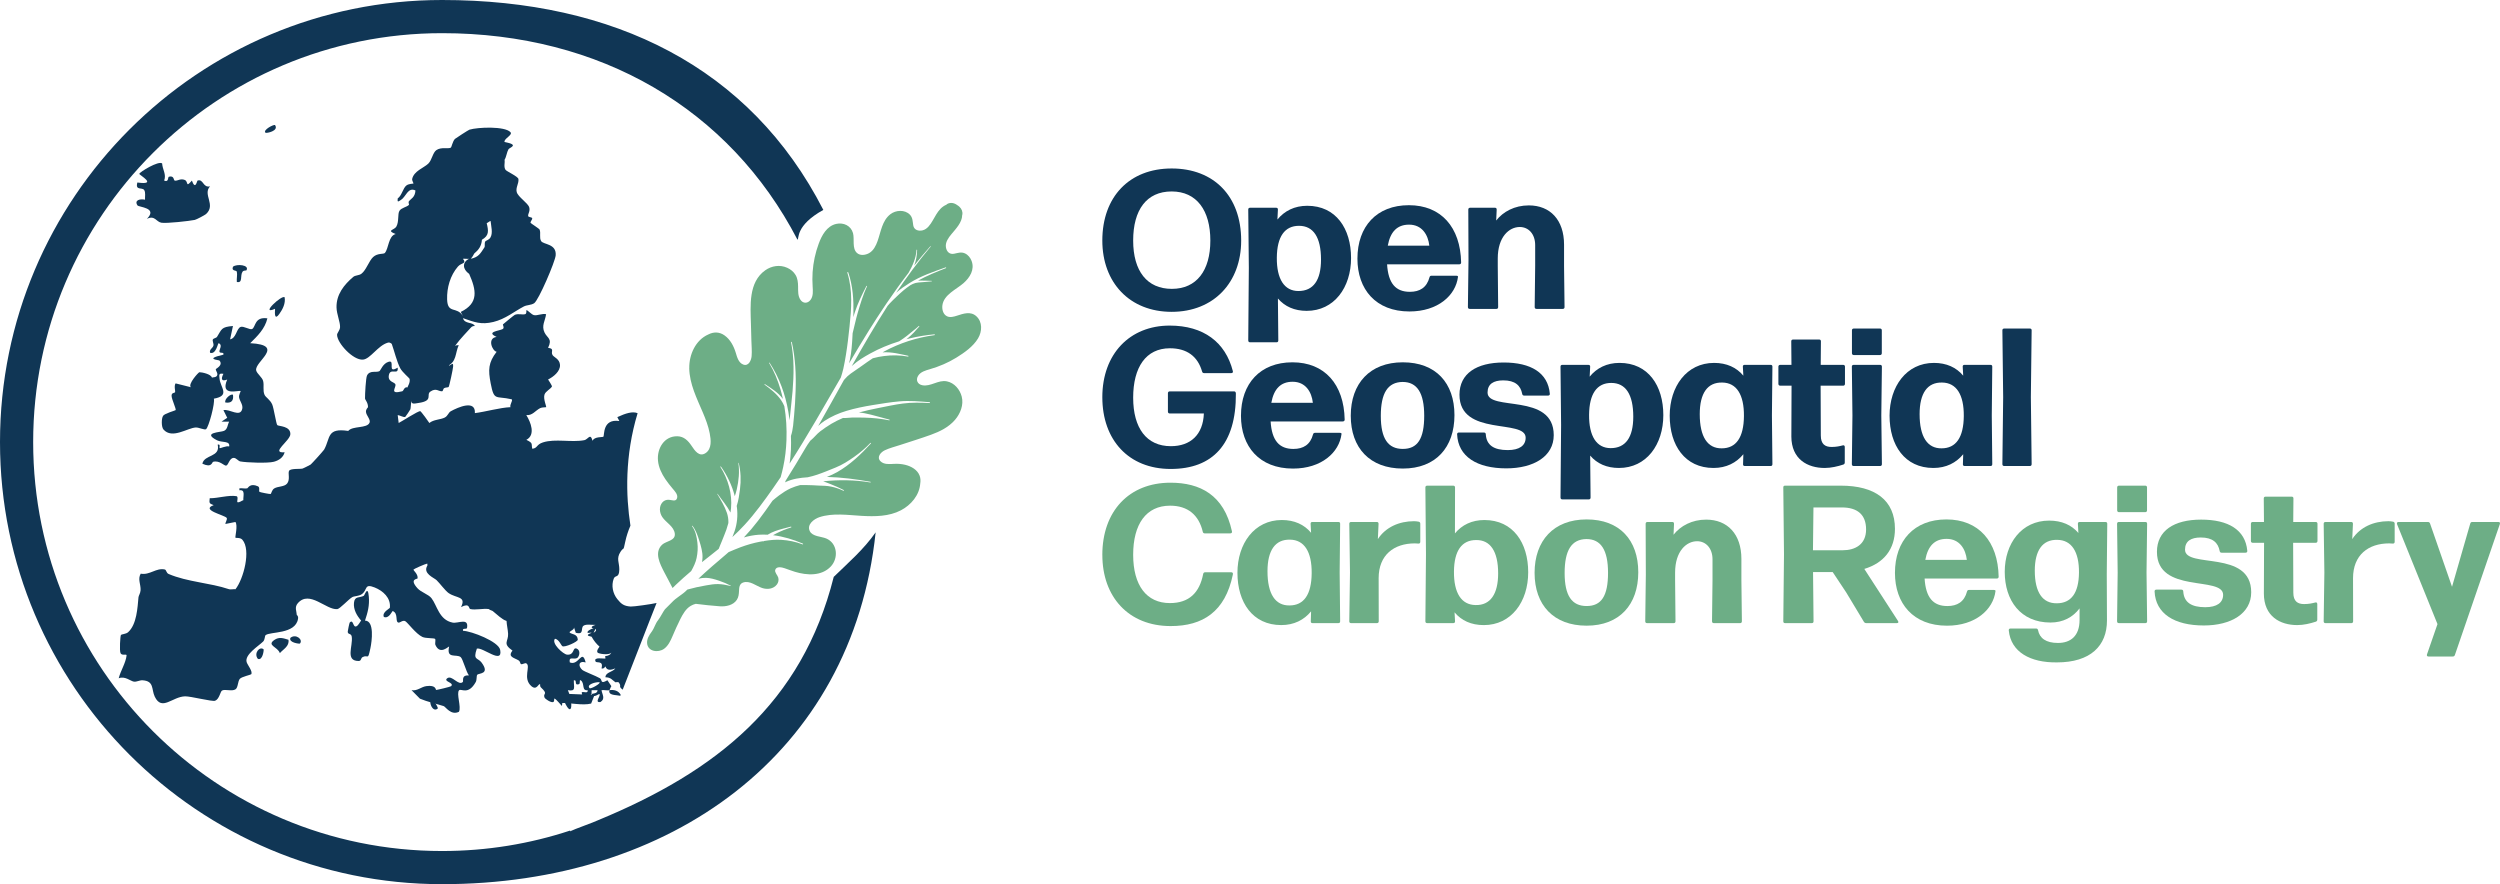 <?xml version="1.0" encoding="UTF-8"?>
<svg id="Capa_1" data-name="Capa 1" xmlns="http://www.w3.org/2000/svg" viewBox="0 0 3182.41 1125.53">
  <defs>
    <style>
      .cls-1 {
        fill: #103655;
      }

      .cls-2 {
        fill: #6dae86;
      }
    </style>
  </defs>
  <g>
    <path class="cls-1" d="M1403.22,306.21c0-55.75,34.5-91.75,88.25-91.75s88.5,35.25,88.5,91.75c0,53.5-35,90.75-88.5,90.75s-88.25-37.25-88.25-90.75ZM1540.73,306.21c0-38.25-17.25-62.5-49.25-62.5s-49,23.5-49,62.5,17.75,61.5,49.25,61.5,49-23.25,49-61.5Z"/>
    <path class="cls-1" d="M1588.97,433.33l.75-92.38-.75-74.25c0-1.5.88-2.25,2.38-2.25h33.12c1.5,0,2.38.88,2.25,2.38l-.62,12.62c9-11,21.75-17.5,38-17.5,36.5,0,55.75,29,55.75,66.5s-21.5,67.25-56.5,67.25c-15.5,0-27.88-5.5-36.62-15.75l.5,53.38c0,1.62-.88,2.38-2.25,2.38h-33.62c-1.5,0-2.38-.75-2.38-2.38ZM1681.6,330.46c0-28.5-9.75-43-28-43s-28,13.75-28.25,40.5c-.25,27.25,9.5,42.5,27.5,42.5,19,0,28.75-13.75,28.75-40Z"/>
    <path class="cls-1" d="M1727.97,329.21c0-41,24.5-68,65.5-68s65.62,28,66.5,72.88c0,1.5-.88,2.38-2.38,2.38h-91.88c1.5,24.38,11,35,29,35,12.62,0,21.5-5.38,25-18.5.38-1.38,1.12-2,2.5-2h31.5c1.5,0,2.5.5,2.25,1.5-2.88,23.38-25.38,44-61.75,44-43,0-66.25-28.25-66.25-67.25ZM1819.47,312.71c-1.5-13.75-9.25-26.75-25.75-26.75-15.12,0-23.88,9-27.12,26.75h52.88Z"/>
    <path class="cls-1" d="M1868.59,390.83l.75-59.38-.25-64.75c0-1.38.88-2.25,2.38-2.25h31.5c1.5,0,2.25.75,2.25,2.38l-.62,13.88c8.75-11.25,23.5-19.25,41.5-19.25,27.25,0,44.88,18.5,44.88,50v27l.62,52.38c0,1.62-.88,2.38-2.25,2.38h-33.38c-1.5,0-2.38-.75-2.38-2.38l.62-52.38v-26.5c0-14-8.38-23-19.62-23-13.5,0-28,12.5-28,40v9.5l.5,52.38c0,1.62-.88,2.38-2.25,2.38h-33.88c-1.5,0-2.38-.75-2.38-2.38Z"/>
    <path class="cls-1" d="M1403.22,505.71c0-55.25,35-91.25,85.75-91.25,43.25,0,71,21.25,80.38,57.88.5,1.62-.38,2.62-2,2.62h-34.62c-1.25,0-2.12-.62-2.5-2-5.62-19.5-19.5-29.62-41-29.62-30.5,0-46.75,24.12-46.75,62.88s17,61.75,48,61.75c25,0,41-14.62,42-41.62h-43.38c-1.5,0-2.38-.88-2.38-2.38v-23.38c0-1.5.88-2.38,2.38-2.38h81.88c1.38,0,2.25,1,2.25,2.88.38,64.25-29.38,95.88-83,95.88s-87-37-87-91.25Z"/>
    <path class="cls-1" d="M1579.72,529.21c0-41,24.5-68,65.5-68s65.62,28,66.5,72.88c0,1.5-.88,2.38-2.38,2.38h-91.88c1.5,24.38,11,35,29,35,12.62,0,21.5-5.38,25-18.5.38-1.38,1.12-2,2.5-2h31.5c1.5,0,2.5.5,2.25,1.5-2.88,23.38-25.38,44-61.75,44-43,0-66.25-28.25-66.25-67.25ZM1671.22,512.71c-1.5-13.75-9.25-26.75-25.75-26.75-15.12,0-23.88,9-27.12,26.75h52.88Z"/>
    <path class="cls-1" d="M1719.47,529.21c0-41,24.25-68,66.25-68s65.75,26.25,65.75,67.25-23.75,68-65.75,68-66.25-26.25-66.25-67.25ZM1812.97,529.21c0-29-9-43-27.5-43-19,.25-27.75,14.25-27.75,43.25s9.25,42,28,42,27.25-12.75,27.25-42.25Z"/>
    <path class="cls-1" d="M1854.85,552.83c0-1.38.75-2.25,2.25-2.25h31.88c1.5,0,2.38.88,2.38,2.25.88,14,10.38,20.12,28,20.12,14.75,0,22.75-5.75,22.75-15.75,0-24.5-84.25-.75-84.25-54.75,0-26.75,21.5-41,56.25-41s56.38,13.12,58.75,39.62c.25,1.62-.75,2.5-2.25,2.5h-30.38c-1.5,0-2.25-.75-2.5-2.12-2-10.62-8.88-17.25-24.12-17.25-12.25,0-20,4.5-20,15.5,0,24.5,84.25-.5,84.25,54.25,0,27-25.5,42.25-60.38,42.25-37.38,0-61.38-15-62.62-43.38Z"/>
    <path class="cls-1" d="M1986.47,633.33l.75-92.38-.75-74.25c0-1.5.88-2.25,2.38-2.25h33.12c1.5,0,2.38.88,2.25,2.38l-.62,12.62c9-11,21.75-17.5,38-17.5,36.5,0,55.75,29,55.75,66.5s-21.5,67.25-56.5,67.25c-15.5,0-27.88-5.5-36.62-15.75l.5,53.38c0,1.62-.88,2.38-2.25,2.38h-33.62c-1.5,0-2.38-.75-2.38-2.38ZM2079.1,530.46c0-28.5-9.75-43-28-43s-28,13.75-28.25,40.5c-.25,27.25,9.5,42.5,27.5,42.5,19,0,28.75-13.75,28.75-40Z"/>
    <path class="cls-1" d="M2125.47,529.21c0-37.25,21.5-67.25,56.5-67.25,16,0,28.5,5.75,37.25,16.25l-.62-11.38c-.12-1.5.75-2.38,2.12-2.38h33.25c1.5,0,2.25.75,2.25,2.25l-.62,62.25.62,61.88c0,1.62-.75,2.38-2.25,2.38h-33c-1.5,0-2.25-.88-2.12-2.38l.38-12.62c-9,11-21.75,17.5-38,17.5-36.5,0-55.75-29-55.75-66.5ZM2219.97,529.71c.25-27.5-9.5-42.5-27.5-42.75-19-.5-28.75,13.75-28.75,40.25,0,29,10,43.75,28,43.5,18.25,0,28-13.75,28.25-41Z"/>
    <path class="cls-1" d="M2280.34,555.46l.25-64.5h-14.38c-1.5,0-2.38-.88-2.38-2.38v-21.88c0-1.38.88-2.25,2.38-2.25h14.25l-.25-30c0-1.5.88-2.25,2.38-2.25h33.12c1.38,0,2.25.75,2.25,2.25l-.25,30h28.62c1.38,0,2.25.88,2.25,2.25v21.88c0,1.5-.88,2.38-2.25,2.38h-28.75l.25,63.5c0,11,5.5,14.5,13.75,14.5,5.88,0,10.38-1,14.12-2,1.62-.5,2.62.38,2.62,2v19.75c0,1.25-.5,2.12-1.75,2.62-7.25,2.38-15.62,4.38-23.75,4.38-21.75,0-42.5-11-42.5-40.25Z"/>
    <path class="cls-1" d="M2357.34,590.83l.75-61.88-.75-62.25c0-1.5.88-2.25,2.38-2.25h33.62c1.38,0,2.25.75,2.25,2.25l-.75,62.25.75,61.88c0,1.62-.88,2.38-2.25,2.38h-33.62c-1.5,0-2.38-.75-2.38-2.38ZM2357.46,449.58v-29.12c0-1.38.88-2.25,2.38-2.25h33.38c1.38,0,2.25.88,2.25,2.25v29.12c0,1.5-.88,2.38-2.25,2.38h-33.38c-1.5,0-2.38-.88-2.38-2.38Z"/>
    <path class="cls-1" d="M2405.34,529.21c0-37.25,21.5-67.25,56.5-67.25,16,0,28.5,5.75,37.25,16.25l-.62-11.38c-.12-1.5.75-2.38,2.12-2.38h33.25c1.5,0,2.25.75,2.25,2.25l-.62,62.25.62,61.88c0,1.62-.75,2.38-2.25,2.38h-33c-1.5,0-2.25-.88-2.12-2.38l.38-12.62c-9,11-21.75,17.5-38,17.5-36.5,0-55.75-29-55.75-66.5ZM2499.84,529.71c.25-27.5-9.5-42.5-27.5-42.75-19-.5-28.75,13.75-28.75,40.25,0,29,10,43.75,28,43.5,18.25,0,28-13.75,28.25-41Z"/>
    <path class="cls-1" d="M2548.96,590.83l1-85.12-1-85.25c0-1.5.88-2.25,2.38-2.25h32.62c1.38,0,2.25.75,2.25,2.25l-1,85.25,1,85.12c0,1.62-.88,2.38-2.25,2.38h-32.62c-1.5,0-2.38-.75-2.38-2.38Z"/>
    <path class="cls-2" d="M1403.22,706.46c0-55.75,34-92,86.75-92,37.5,0,68.12,15.38,78.25,61.88.38,1.62-.5,2.62-2.12,2.62h-32.62c-1.25,0-2.12-.75-2.38-2-5-21.25-18.88-33.25-41.62-33.25-30.5,0-47,23.5-47,62.5s17,61.5,46.75,61.5c24.5,0,37.75-13.25,42.38-37.12.25-1.38,1.25-2.12,2.5-2.12h33.25c1.62,0,2.5,1.12,2,3-9.75,47.25-38.25,65.5-79.12,65.5-53.75,0-87-37.25-87-90.5Z"/>
    <path class="cls-2" d="M1575.22,729.21c0-37.25,21.5-67.25,56.5-67.25,16,0,28.5,5.75,37.25,16.25l-.62-11.38c-.12-1.5.75-2.38,2.12-2.38h33.25c1.5,0,2.25.75,2.25,2.25l-.62,62.25.62,61.88c0,1.62-.75,2.38-2.25,2.38h-33c-1.5,0-2.25-.88-2.12-2.38l.38-12.62c-9,11-21.75,17.5-38,17.5-36.5,0-55.75-29-55.75-66.5ZM1669.72,729.71c.25-27.5-9.5-42.5-27.5-42.75-19-.5-28.75,13.75-28.75,40.25,0,29,10,43.75,28,43.5,18.25,0,28-13.75,28.25-41Z"/>
    <path class="cls-2" d="M1717.6,790.83l.88-62.12-.88-62c0-1.5.88-2.25,2.38-2.25h32.62c1.5,0,2.25.75,2.25,2.38l-.88,19.38c10-15.25,27.25-22.75,46-22.75,2,0,4.12.25,6,.62,1.25.25,2,1.25,2,2.5v23.12c0,1.5-.88,2.38-2.38,2.25s-3.25-.25-4.62-.25c-26.5,0-46,14.75-46,44.25l.12,54.88c0,1.5-.88,2.38-2.25,2.38h-32.88c-1.5,0-2.38-.75-2.38-2.38Z"/>
    <path class="cls-2" d="M1851.59,779.46l.62,11.38c.12,1.5-.75,2.38-2.25,2.38h-33.12c-1.5,0-2.38-.75-2.38-2.38l.75-85.12-.75-85.25c0-1.5.88-2.25,2.38-2.25h33.12c1.38,0,2.25.88,2.25,2.25l-.12,58.5c8.88-10.75,21.5-17,37.5-17,36.5,0,55.75,29,55.75,66.5s-21.5,67.25-56.5,67.25c-16,0-28.5-5.75-37.25-16.25ZM1907.09,729.96c0-28.25-10-42.75-28-42.5-18.25,0-28,13.5-28.25,40-.25,27.5,9.5,42.5,27.5,42.75,19,.5,28.75-14.25,28.75-40.25Z"/>
    <path class="cls-2" d="M1953.47,729.21c0-41,24.25-68,66.25-68s65.75,26.25,65.75,67.25-23.75,68-65.75,68-66.25-26.25-66.25-67.25ZM2046.97,729.21c0-29-9-43-27.5-43-19,.25-27.75,14.25-27.75,43.25s9.25,42,28,42,27.25-12.75,27.25-42.25Z"/>
    <path class="cls-2" d="M2094.34,790.83l.75-59.38-.25-64.75c0-1.38.88-2.25,2.38-2.25h31.5c1.5,0,2.25.75,2.25,2.38l-.62,13.88c8.75-11.25,23.5-19.25,41.5-19.25,27.25,0,44.88,18.5,44.88,50v27l.62,52.38c0,1.62-.88,2.38-2.25,2.38h-33.38c-1.5,0-2.38-.75-2.38-2.38l.62-52.38v-26.5c0-14-8.38-23-19.62-23-13.5,0-28,12.5-28,40v9.5l.5,52.38c0,1.62-.88,2.38-2.25,2.38h-33.88c-1.5,0-2.38-.75-2.38-2.38Z"/>
    <path class="cls-2" d="M2270.08,790.83l.88-85.12-.88-85.25c0-1.5.75-2.25,2.25-2.25h70.88c43.75,0,69,18.5,69,55,0,25.88-14.12,43.5-39,51l42.88,66.25c1,1.5.5,2.75-1.38,2.75h-39.12c-1.12,0-2.25-.62-2.88-1.62l-22.5-37.38-17.25-26h-25l.62,62.62c0,1.62-.75,2.38-2.25,2.38h-34c-1.5,0-2.25-.75-2.25-2.38ZM2345.71,700.46c16,0,29.75-7.5,29.75-26.5s-11.25-28-30.75-28h-36.25l-.62,54.5h37.88Z"/>
    <path class="cls-2" d="M2412.21,729.21c0-41,24.5-68,65.5-68s65.62,28,66.5,72.88c0,1.5-.88,2.38-2.38,2.38h-91.88c1.5,24.38,11,35,29,35,12.62,0,21.5-5.38,25-18.5.38-1.38,1.12-2,2.5-2h31.5c1.5,0,2.5.5,2.25,1.5-2.88,23.38-25.38,44-61.75,44-43,0-66.25-28.25-66.25-67.25ZM2503.71,712.71c-1.5-13.75-9.25-26.75-25.75-26.75-15.12,0-23.88,9-27.12,26.75h52.88Z"/>
    <path class="cls-2" d="M2557.08,802.46c-.12-1.5.75-2.38,2.25-2.38h32.5c1.38,0,2.12.62,2.5,2,2,10.38,10.12,16.38,25.38,16.38,16.25,0,27.5-9,27.5-29.25v-14.75c-8.5,11.25-21,18-37,18-38.25,0-58.25-28.25-58.25-64.5s21.5-65.25,56.5-65.25c16,0,28.5,5.5,37.25,15.75l-.62-11.62c-.12-1.5.75-2.38,2.12-2.38h32.88c1.5,0,2.38.75,2.38,2.25l-.62,64,.25,59c.12,32.5-21.12,53.5-63.62,53.5-33.88.5-58.75-13.12-61.38-40.75ZM2646.46,728.96c.25-26.75-9.5-41.5-27.5-41.75-19-.5-28.75,13.5-28.75,39.25,0,27.75,10,41.75,28,41.5,18.25,0,28-13,28.25-39Z"/>
    <path class="cls-2" d="M2694.96,790.83l.75-61.88-.75-62.25c0-1.5.88-2.25,2.38-2.25h33.62c1.38,0,2.25.75,2.25,2.25l-.75,62.25.75,61.88c0,1.62-.88,2.38-2.25,2.38h-33.62c-1.5,0-2.38-.75-2.38-2.38ZM2695.08,649.58v-29.12c0-1.38.88-2.25,2.38-2.25h33.38c1.38,0,2.25.88,2.25,2.25v29.12c0,1.5-.88,2.38-2.25,2.38h-33.38c-1.5,0-2.38-.88-2.38-2.38Z"/>
    <path class="cls-2" d="M2742.7,752.83c0-1.38.75-2.25,2.25-2.25h31.88c1.5,0,2.38.88,2.38,2.25.88,14,10.38,20.12,28,20.12,14.75,0,22.75-5.75,22.75-15.75,0-24.5-84.25-.75-84.25-54.75,0-26.75,21.5-41,56.25-41s56.38,13.12,58.75,39.62c.25,1.62-.75,2.5-2.25,2.5h-30.38c-1.5,0-2.25-.75-2.5-2.12-2-10.62-8.88-17.25-24.12-17.25-12.25,0-20,4.5-20,15.5,0,24.5,84.25-.5,84.25,54.25,0,27-25.5,42.25-60.38,42.25-37.38,0-61.38-15-62.62-43.38Z"/>
    <path class="cls-2" d="M2881.83,755.46l.25-64.5h-14.38c-1.5,0-2.38-.88-2.38-2.38v-21.88c0-1.38.88-2.25,2.38-2.25h14.25l-.25-30c0-1.5.88-2.25,2.38-2.25h33.12c1.38,0,2.25.75,2.25,2.25l-.25,30h28.62c1.38,0,2.25.88,2.25,2.25v21.88c0,1.5-.88,2.38-2.25,2.38h-28.75l.25,63.5c0,11,5.5,14.5,13.75,14.5,5.88,0,10.38-1,14.12-2,1.62-.5,2.62.38,2.62,2v19.75c0,1.25-.5,2.12-1.75,2.62-7.25,2.38-15.62,4.38-23.75,4.38-21.75,0-42.5-11-42.5-40.25Z"/>
    <path class="cls-2" d="M2957.96,790.83l.88-62.12-.88-62c0-1.5.88-2.25,2.38-2.25h32.62c1.5,0,2.25.75,2.25,2.38l-.88,19.38c10-15.25,27.25-22.75,46-22.75,2,0,4.12.25,6,.62,1.25.25,2,1.25,2,2.5v23.12c0,1.5-.88,2.38-2.38,2.25s-3.25-.25-4.62-.25c-26.5,0-46,14.75-46,44.25l.12,54.88c0,1.5-.88,2.38-2.25,2.38h-32.88c-1.5,0-2.38-.75-2.38-2.38Z"/>
    <path class="cls-2" d="M3089.45,833.08l13.38-38.62-51.5-127.25c-.5-1.62.25-2.75,1.88-2.75h37.38c1.38,0,2.25.62,2.75,1.88l17.75,51.12,10.25,29.5,8.5-29.5,14.75-51.12c.38-1.25,1.25-1.88,2.5-1.88h33.25c1.62,0,2.5.88,1.88,2.62l-57.25,166.75c-.5,1.25-1.25,1.88-2.62,1.88h-31c-1.62,0-2.38-1-1.88-2.62Z"/>
  </g>
  <g>
    <path class="cls-1" d="M1061.3,734.39c-40.41,160.89-149.35,247.63-300.32,309.85-4.49,2.33-29.94,11.24-35.39,14.03l.38-1.07c-51.34,16.94-106.2,26.11-163.21,26.11-287.49,0-520.54-233.06-520.54-520.54S275.28,42.22,562.76,42.22c201.1,0,365.72,95.99,452.41,262.91,2.4-1.04-3.12-17.9,32.9-37.94C954.81,85.33,781.2,0,562.76,0,251.96,0,0,251.96,0,562.76s251.96,562.76,562.76,562.76c290.66,0,522.11-165.1,551.9-447.87h0c-14.93,21.48-34.15,38.07-53.37,56.72Z"/>
    <path class="cls-1" d="M775.74,878.53c.57-.2,1.48-3.88,2.52-5.04l-5.05-7.58c-9.58,5.65-6.26-.59-9.37-2.44-5.25-3.11-20.32-8.62-22.71-10.78-5.63-5.06-4.57-11.99,4.4-9.44-4.77-18.24-8.51,4.79-20.15,0-1.93-9.2,6.81-2.19,10.27-6.52,2.43-3.04,2.99-9.23-1.5-11.07-5.68-2.34-2.37,8.72-12.46,7.65-4.69-.5-20.27-14.37-15.23-20.25,5.27,1.06,7.58,8.15,9.36,9.46,2.82,2.08,19.79-5.65,19.69-8.22-.29-7.44-7.74-6.83-10.12-8.85-2.06-1.75,5.87-3.31,5.32-6.72l2.23,6.78c11.3,2.95,5.74-6.08,9.88-8.98,3.49-2.45,10.93-.76,15.31-1.12-5.49,1.87-6.56,3.62-2.45,4.61-3.94.27-9.02,3.94-7.63,5.45.6.65,4.45-.54,5.04.02-6.19,2.47-6.68,3.8,0,5.04,2.79,5.04,6.14,9.24,10.08,12.59-.02.4-4.39,5.02-2.52,7.54,1.24,1.67,14.93,3.81,17.63.02-.95,2.62-3.6,4.14-7.94,4.56l.38,3c-2.53.61-15.51-2.4-12.61,3.75,1.24,2.64,10.46-1.8,7.59,8.85,3.14,1.09,4.75-2.5,5.03-2.53,1.87,6.05,7.64,4.47,12.59,2.52-3.3,4.81-12.57,4.78-12.62,11.31,6.99.09,8.56,3.49,12.62,6.32.5.35,3.45-.92,4.48.47,3.97,5.33-1.37,4.19,4.88,9.02,11.24-28.69,23.84-60.97,33.95-87.11,2.97-7.69,6.03-15.46,9.18-23.28-6.16,1.48-29.38,4.77-32.96,4.54-8.62-.56-12.02-3.22-17.01-9.43-5.75-7.15-7.91-17.23-4.57-26.08,1.93-5.1,6.94-.2,7.09-11.7.12-8.76-4.18-13.73,1.54-22.5,4.67-7.16,3.18.75,6.02-12.77,1.44-6.88,3.72-13.78,6.59-20.51-5.9-38.26-7.26-88.97,9.14-143.12-6.35-2.75-15.31.14-25.82,4.99l2.55,4.96c-21.82-3.14-18.65,18.29-20.34,20.01-.75.77-11.8-.35-13.71,5.21-2.97-10.63-5.64-1.79-10.47-.85-16.39,3.19-37.23-2.22-52.78,2.87-8.61,2.82-6.65,7.44-13.55,8.05-1.45-6.56,1.52-6.94-7.51-11.33,12.09-6.37,5.58-22.48-.04-31.49,7.78.73,11.3-5.59,17.66-8.9,2.25-1.17,7.25-.91,7.54-1.2.71-.72-3.76-10.12-2.14-15.78,1.31-4.58,8.22-7.41,9.64-10.71.21-.49-4.6-8.44-5-8.75,6.61-3.21,15.8-10.36,15.17-18.69-.56-7.44-7.58-9.5-9.4-12.28-2.98-4.56,3.22-8.13-5.77-9.33,5.8-11.89-1.06-12.16-4.55-19.57-4.1-8.7.82-14.6,2.03-23.24-4.87-1.21-11.22,2.12-15.44,1.21-3.28-.7-8.54-7.1-9.7-6.24-.21.16.74,4.48-1.66,5.06-3.84.93-8.08-1.01-12.89.7-.95.34-14.54,11.49-15.23,12.23-.49.53,2.2,4.49-.27,5.92-3.94,2.29-22.34,3.56-7.78,10.05-12.52,1.58-5.43,18.09,0,18.9-10.66,13.8-10.9,23.07-7.56,40.3,4.44,22.93,6.29,15.44,26.43,20.15,2.67.62-2.68,7.2-1.24,10.08-13.28.52-31.55,5.83-45.32,7.57,1.07-17.39-21.38-7.51-30.67-2.38-3.12,1.72-3.64,5.93-7.71,8.03-5.43,2.8-14.09,2.36-19.57,6.93-.33-.89-10.59-14.87-11.52-15.06-2.64-.55-23.02,12.84-27.54,15.04l-1.24-10.06c2.82.25,7.81,3.37,9.68,2.26.5-.3,6.33-9.16,6.51-9.71.4-1.22.78-8.91,1.44-12.7-1.4,7.34,3.75,5.45,8.5,4.79,20.12-2.79,9.42-10.5,15.55-14.61,7.36-4.94,10.16-.12,14.71-.32,1.42-.06,1.47-3.26,2.6-3.94,1.97-1.19,5.25-.82,5.85-1.52.87-1.01,5.57-22.96,5.71-25.96.29-6.35-1.86-2.38-5.05-1.23-7.22-13.71,18.93-38.52,27.75-48.52,1.25-1.42,3.07-2.1,4.96-1.9-2.51-5.54-13.07-2.18-15.09-10.04,14.58,5.08,22.97,8.68,38.7,4.85,15.29-3.72,26.49-13.32,38.84-19.76,3.7-1.93,9.2-1.52,13.07-4.08,5.66-3.74,26.79-53,27.4-61.02,1.14-15.07-15.84-13.42-18.58-18.16-2.53-4.37-.09-9.94-1.89-14.54-.49-1.25-11.17-7.92-11.47-8.57-.62-1.35,2.21-4.11,2.09-5.65-.14-1.96-4.93-1.25-5.19-3.1-.4-2.95,2.77-6,1.38-10.94-1.59-5.65-14.28-13.17-15.95-19.58-1.5-5.73,2.9-10.89,2.19-16.51-.42-3.31-15.21-9.8-16.49-11.83-2.55-4.04-.42-9.11-1.2-12.62h0c2.45-4.04,2.78-9.52,4.99-13.44,1.3-2.31,14.68-5.56-5.01-9.27-1.12-4.23,10.87-8.92,7.56-12.52-7.14-7.77-41.36-6.44-52.23-3.18-1.12.34-17.67,10.99-18.44,11.77-2.98,3.02-4.23,10.48-5.28,11.12-3.05,1.88-12.14-1.16-18.32,3.11-4.79,3.32-5.67,12.81-10.4,17.29-5.73,5.42-18.32,9.35-20.45,19.47-.39,1.86,1.91,5.56,1.68,5.76-.44.39-5.86.16-8.93,2.44-4.44,3.3-5.86,12.93-11.18,16.6-.63,5.48.72,3.98,4.21,1.83,6.34-3.92,8.8-16.67,18.39-11.99-.5,9.21-6.06,10.43-8.43,13.95-.87,1.3.6,3.95.11,4.43-2.85,2.81-9.55,3.66-11.99,7.44-2.66,4.11-.33,13.72-4.06,20.24-2.54,4.44-13.38,4.59-.78,9.39-9.42,2.3-8.85,18.58-13.84,24.13-1.59,1.77-9.15-.1-14.86,5.14-5.35,4.91-8.88,16.84-15.03,21.36-2.92,2.15-7.72,1.81-10.16,3.85-11.91,10-21.8,22.56-21.44,38.96.19,8.74,4.76,18.53,4.5,25.1-.16,4.16-3.88,7.41-3.81,9.89.3,10.64,20.46,32.37,32.87,31.45,9.51-.71,18.97-17.9,31.75-21.59,3.02-.87,4.73,1.58,4.99,1.52h0c3.3,9.29,6.37,22.37,10.7,30.86,2.68,5.26,11.88,12.77,12.04,13.67.94,5.4-2.58,9.18-2.58,10.89h0c-4.49-1.14-4.9,4.47-6.83,4.96-16.82,4.29-7.71-4.49-8.61-8.59-.75-3.4-9.85-2.95-8.44-11.67,1.69-10.45,12.63.73,11.26-9.87-13.93,8.56-2.77-9.84-11.26-7.53-7.69,2.09-10.27,11.03-11.94,11.99-3.88,2.24-12.25-1.62-15.83,5.6-1.51,3.05-2.61,23.95-2.53,29.01.03,2.15,3.9,5.18,3.8,11.3,0,.34-2.84,2.47-2.59,6,.32,4.54,6.19,9.69,4.59,13.65-3.13,7.75-21.63,3.77-27.19,10.57-27.55-4.16-22.47,8.78-30.56,23.6-.86,1.58-15.96,18.26-17.3,19.22-.85.61-9.06,4.71-10.08,5.04-2.92.94-15.31-.42-17.3,2.86-1.83,3.01,1.69,11.05-2.59,16.3-3.51,4.3-11.84,3.3-16.48,6.26-2.93,1.88-3.6,6.57-4.37,7.01-.64.36-13.79-2.22-14.29-2.75-1.21-1.28,1.01-5.73-2.02-7.08-10.1-4.52-12.54,2.34-13.48,2.6-2.63.72-7-.52-10.06.03v2.46c7.83-1.13,4.75,6.93,5.02,12.63-1.82.24-4.69,3.27-7.54,2.53-.86-1.02,1.61-7.22-1.31-7.69-10.09-1.62-23.76,2.83-33.94,2.65-.85,6.79-.37,6.57,5.05,8.81-17.14,6.12,14,12.6,16.55,16.23,1.29,1.83-2.44,6.88-1.47,7.69l12.58-2.51c3.32,4.34-.7,19.37.04,20.06.63.59,6.08-.59,8.81,2.56,11.37,13.09,1.4,50.2-8.82,63.03-1.52-.58-5.74.76-8.54-.19-23.74-8-52.58-9.06-76.48-19.25-3.09-1.32-2.92-5.28-4.88-5.73-10.9-2.49-19.13,7.52-30.68,5.32-4.14,6.93.27,13.7-.18,21.13-.23,3.79-2.49,6.92-2.66,8.79-1.23,13.11-2.14,34.8-13.28,44.64-2.74,2.42-7.8,2.26-9.06,3.52-.83.83-2.12,20.3-.45,23.25,2.03,3.58,7.93.2,7.63,2.85-1.1,9.73-7.77,19.67-10.02,29,7.78-3.34,15.18,3.71,19.35,4.27,3.53.48,7.3-1.95,10.87-1.74,15.26.91,11.2,11.49,15.68,20.84,9.09,18.98,22.4-.14,38.75-.41,6.98-.12,34.43,6.95,38.01,5.64,5.48-2.01,6.69-11.75,8.82-12.97,3.94-2.25,12.57,1.45,17.25-1.65,3.36-2.22,2.71-10.29,5.54-13.36,2.44-2.64,13.87-5.04,14.39-5.77,2.43-3.39-4.76-11.82-5.82-15.51-2.71-9.49,14.98-20.24,20.97-26.09,2.47-2.42,1.98-7.04,3.13-8.09,5.36-4.84,38.03-.87,41.33-20.82.67-4.06-1.57-4.68-1.58-4.94-.16-4.77-3.23-9.76,1.32-15,14.89-17.13,36.14,8.92,50.22,7.54,3.39-.33,14.07-12.24,18.99-15.21,2.62-1.58,8.54-1.06,12.41-3.95,7.45-5.55,2.67-13.82,16.21-8.39,10.6,4.25,20.74,13.25,19.33,25.82-.11.95-10.35,5.75-7.64,11.69,6.55,2.79,10.64-7.81,11.31-7.53,7.67,3.21,2.53,14.12,7.51,14.76,1.66.21,5.43-3.56,8.41-1.86,3.23,1.84,13.44,16.14,21.85,20.09,4.41,2.07,15.12,1.18,16.17,2.54,1.01,1.31-.49,5.7.41,7.7,6.08,13.47,16.85,1.2,17.43,2.1-3.69,15.9,8.79,9.12,14.56,13.17,2.89,2.03,7.2,19.44,10.63,23.39-10.37-.44-6.44,7.17-7.78,8.45-5.58,5.29-13.88-9.43-19.89-4.69-5.42,4.28,9.53,5.27,5.02,10.03-.68.71-17.59,4.75-19.06,4.8-.76.03.33-6.7-12.48-4.9-6.78.95-11.43,6.44-18.84,5.18l10.68,10.81c9.89,4.12,20.88,6.44,30.27,9.47,2.39.77,9.2,12.22,19.35,7.24,3.4-5.8-3.65-23.62.27-27.43,2.64-2.56,11.57,6.64,21.14-10.43,1.65-2.94.7-7.8,1.96-9.3,1.91-2.25,16.57-.44,5.57-15.44-4.9-6.68-11.42-2.6-6.08-17.85,7.6-2.09,33.24,20.8,29.69,1.66-1.99-10.71-36.72-24.01-47.32-24.34-1.15-4.25,4.68-1.25,5.11-3.74,2.33-13.32-11.38-5.3-18.39-6.69-17.35-3.44-19.67-21.98-26.96-31.18-3.82-4.82-13.11-7.38-17.72-12.51-10.95-12.2-.02-11.57.13-12.63.78-5.69-5.92-10.2-5.16-11.26.56-.78,14.69-7.13,17.63-7.6-.42.37.39,1.9,0,2.52-6.31,10.17,8.49,15.53,11.66,18.59,4.27,4.12,11.22,13.67,15.46,16.55,9.98,6.78,22.7,3.81,15.72,17.74,11.63-5.82,9.39,1.93,11.75,2.51,6.42,1.58,16.42-.99,23.51.02,1.91,1.62,4.22,1.87,5.04,2.52,5.32,4.23,12.05,10.98,17.63,12.59.24,5.27,1.71,11.09,1.98,16.37.51,10.14-7.57,12.13,5.58,21.42h0,0c-6.55,8.3,2.26,8.9,8.17,12.69,1.47.94,1.84,4.12,2.53,4.44,1.96.92,5.13-1.94,6.96-.86,6.03,3.56-5.16,18.91,6.39,28.96,6.95,6.04,8.95-3.77,11.16-2.39.18.11-.53,2.59,1,4.01,10.07,9.4,2.08,6.87,4.62,12.99.69,1.65,7.97,6.58,10.81,5.72,4.07-1.24-3.48-11.97,11.3,4.96l1.27-10.06c11.51,29.09,13.91,7.23,6.3-10.08,10.8,1.89,7.39-3.7,7.59-12.59,4.86-.85-.16,6.84,6.25,5.04,2.77-.78-.04-6.01,2.53-5.05,5.55,3.78.74,13.71,8.81,12.62.73,4.79-5.14,1.4-7.52,2.62-.44.23,2.25,7.14,0,9.92,2.18,2.1,9.97-5.74,12.59-7.54-.42-.96.2-3.46.01-5.03h7.54c-.18,4.72-5.83,3.84-7.56,5.03,2.59,5.96,9.21-1,10.05,0,1.81,2.16-7.13,11.24,1.24,10.05,6.52-4.33,2.23-9.28,1.3-15.07,2.92-.6,7.81.79,10.07-.02-1.9,6.99,8.71,5.93,13.88,7.15.16-.41.32-.82.48-1.23-2.8-5.19-8.29-6.82-14.36-5.93ZM755.59,805.49l2.52-5.04c1.38,1.71.55,3.39-2.52,5.04ZM603.68,322.75c5.41-4.52,9.27-9.44,9.79-17.57,9.31-5.39,8.46-11.15,6.09-21.11,1.6-.5,4.34-3.32,5.01-2.52.5,6.3,3.21,15.12-.37,20.94-1.9,3.08-5.82,3.7-6.5,4.95-1.27,2.36-.13,6.05-.91,7.24-5.3,8.18-7.61,12.6-17.39,14.73,1.61-1.91,3.08-4.19,4.27-6.66ZM576.74,216.05h0,0ZM582.91,339.33c4.42-5.08,11.56-3.29,6.41-9.9,2.45-.29,5.19.33,7.57-.02-8.52,4.59-8.33,13.08.36,19.27,9.11,20.69,12.38,37.15-10.69,48.39l2.78,5.4c-7.71-13.08-19.57-2.21-20.17-21.32-.47-14.79,4-30.57,13.75-41.8ZM501.05,529.23c-.02-.37,0-.68.12-.83-.02.32-.06.59-.12.83ZM674.98,805.49h0s0,0,0,0h0ZM750.56,876c-4.58-4.6,8.01-8.19,12.57-7.52,2.44,1.1-11.08,9.02-12.57,7.52Z"/>
    <path class="cls-1" d="M271.71,439.94c-.94,3.49-5.47,4.63-4.33,9.11,7.71,2.68,9.95-12.5,10.93-12.15,5.54,1.97.67,8.08,1.02,10.62.42,3.07,6.13-.22,5.06,3.95-25.07,5.79-5.8,6.63-5.04,7.49,5.26,6.01-4.65,10.35-4.66,11.04-.06,2.33,3.39,5.52,1.42,8.42-1.59,2.35-4.98,1.58-6.31,2.31-1.18-4.57-12.83-6.92-15.95-6.91-1.17,0-15.11,15.4-10.85,19.1l-19.45-4.88c-2.27,3.09-.23,9.74-.59,10.96-.53,1.78-4.52.34-4.54,4.71-.02,4.49,6.3,17.26,5.1,18.4-.65.62-13.78,4.15-15.89,7.19-2.27,3.27-2.28,14.28.44,17.41,11.06,12.72,30.58-2.06,41.21-2.53,3.89-.17,11.15,3.53,13.01,2.16,3.48-2.55,11.76-33.9,9.94-38.83,21.18-3.77,8.36-13.99,7.23-25.52-.49-5.01-1.05-7.17,4.95-6.11-3.46,6.75-2.42,10.1,4.85,7.28-9.72,22.2,15.33,13.11,17.06,14.63.4.35-2.47,4.63-2,7.88.7,4.84,5.26,9.44,4.08,14.73-2.58,11.55-16.12-.23-23.98,1.74l4.87,9.71-7.32,4.88,9.74.04c-2.18,3.95-1.84,9.6-6.52,11.71-4.35,1.97-28.59,1.99-8.77,12.07,5.97,3.04,16.89.36,15.3,7.84-3.15-1.34-11.52,2.57-11.98,2.17-1.08-.92,1.63-5.55-2.62-4.58,3.68,16.36-17.06,12.34-19.5,24.32,12.35,5.69,12.08-2.02,13.76-2.45,8.23-2.14,14.09,5.44,16.53,4.89,3.15-.71,3.99-9.98,9.81-9.84,3.04.07,5.6,4.02,8.11,4.5,8.11,1.53,35.08,2.49,42.83.41,6.48-1.74,11.93-5.46,13.69-12.07-18.87,1.5,7.27-14.65,7.3-23.19.03-10.39-14.7-9.77-16.63-11.34-1.38-1.13-4.45-21.66-6.51-26.38-2.67-6.11-8.28-8.95-9.72-12.19-2.53-5.66-.34-11.84-1.82-17.66-1.19-4.68-7.83-9.22-8.83-13.35-2.69-11.09,38.19-32.36-7.64-34.74,9.18-9.05,18.8-18.31,21.89-31.63-16.44-2.32-14.7,10.76-19.33,13.52-2.79,1.67-11.16-4.21-14.88-2.54-5.3,2.38-5.35,14.19-13.27,15.79l3.65-17.02c-15.27,1.22-14.12,4.14-20.31,13.82-.95,1.49-4.47,1.89-5.15,3.1-1.19,2.11,1.29,5.46.59,8.04Z"/>
    <path class="cls-1" d="M174.93,261.4c1.65,2.54,26.44,2.77,12.08,17.17,10.23-4.87,11.73,3.78,18.36,4.94,6.44,1.13,35.77-2.15,42.58-3.57,2.01-.42,12.83-6.07,14.43-7.55,12.77-11.75-4.69-24.74,5-35.17-9.26,2.07-8.3-9.76-15.85-7.4-.8.25-2.71,12.82-7.27.07-8.5,9.78-3.97,1.23-9.14-.85-5.41-2.18-8.92,1.36-12.48.96-2-.22-.45-6.89-7.63-5.05-1.56.4.07,7.63-6.06,4.91,3.12-7.85-2.09-13.92-2.55-21.8-4.45-3.87-29.02,11.17-29.07,13.29-.03,1.48,24.23,14.67-2.47,10.97-2.93,10.71,5.96,5.74,8.64,9.55,2.13,3.01.85,8.64,1.11,12.36-6-1.43-14.04.41-9.66,7.16Z"/>
    <path class="cls-1" d="M464.63,790.01c3.51-10.53,5.83-19.08,4.87-30.48-1.28-15.18-5.22-1.74-6.46-1.07-5.46,2.93-11.57-.09-12.45,8.9-.85,8.68,3.75,16.51,9.17,22.66-.86.43-3.32,6.11-6.12,7.29-4.65,1.96-3.54-9.75-8.46-4.85-.41.41-2.38,9.91-2.48,11.31-.33,4.52,4.4,1.79,5.08,6.78,1.64,12-8.48,30.54,8.43,30.88,4.12.08,2.72-3.64,5.46-5.02,7.33-3.68,6.31,5.38,9.88-11.43,1.75-8.25,5.42-34.86-6.91-34.95Z"/>
    <path class="cls-1" d="M755.76,884.6l-39.65-1.59-5.19,3.13,3.6,8.74c10.73-.48,27.01,3.55,37.98.73,1.44-3.67,2.98-7.6,4.61-11.73l-1.35.72Z"/>
    <path class="cls-1" d="M349.23,814.65c-10.19,7.01,4.3,8.58,7.01,16.75,4.53-5.16,12.35-8.83,10.95-17-6.63-1.96-11.68-4.07-17.97.25Z"/>
    <path class="cls-1" d="M569.38,466.11c12.12-5.5,9.91-16.64,14.58-26.76-16.23.82-19.2,12.8-14.58,26.76Z"/>
    <path class="cls-1" d="M350.15,393.06c-.55,7-.41,14.79,5.45,6.55,4.32-6.08,8.07-13.41,6.74-21.15-3.38-3.73-32.28,23.51-12.19,14.6Z"/>
    <path class="cls-1" d="M301.49,345.93c.87,3.94-.48,8.85-.01,13.02,8.03,1.7,3.84-7.92,7.23-13.01,1.34-2.01,4.72-1.45,4.87-1.67,4.66-7.11-12.28-8.66-16.97-4.76-2.44,5.97,4.39,4.14,4.89,6.42Z"/>
    <path class="cls-1" d="M328.28,838.71c6.16,2.54,7.8-11.69,7.27-12.15-5.14-4.42-12.93,5.34-7.27,12.15Z"/>
    <path class="cls-1" d="M369.66,811.96c-2.54,6.16,11.69,7.8,12.15,7.27,4.42-5.14-5.34-12.93-12.15-7.27Z"/>
    <path class="cls-1" d="M296.58,502.65c-2.1-2.24-11.38,5.21-9.72,9.72,7.36,1.1,10.82-2.11,9.72-9.72Z"/>
    <path class="cls-1" d="M530.41,501.45c-2.78,7.73,3.38,6.37,9.71,6.05,2.4-2.22-6.77-14.2-9.71-6.05Z"/>
    <path class="cls-1" d="M350.16,159.27c-1.29-1.44-16.21,6.35-12.15,9.72,1.04.87,17.23-2.18,12.15-9.72Z"/>
    <path class="cls-1" d="M557.16,902.02c1.21-1.02-4.46-9.36-4.91-9.68-8.84-6.19-2.99,16.33,4.91,9.68Z"/>
    <path class="cls-1" d="M720.35,790.02c-3.21,3.12,10.86,16.09,9.73-.01-3.22-.18-6.51.1-9.73.01Z"/>
  </g>
  <path class="cls-2" d="M877.36,468.63c.36,20.22,9.72,38.49,17.43,56.71,3.6,8.52,6.92,17.22,8.67,26.33,1.58,8.22,2.85,19.69-5.23,25.07-8.23,5.48-13.85-3.22-17.9-9.25-4.35-6.48-9.7-11.97-18-12.15-16.93-.37-26.19,15.75-24.74,31.08.81,8.57,4.63,16.42,9.36,23.48,2.83,4.22,6.05,8.16,9.29,12.07,2.66,3.2,6.92,7.41,5.69,12.02-1.39,5.19-6.88,2.36-10.53,2.19-3.16-.15-6.11.94-8.2,3.34-4.56,5.23-3.78,13.15-.16,18.62,4.75,7.17,14.86,11.89,15.96,21.16,1.09,9.16-11.11,9.33-16.17,14.1-10.47,9.86-2.59,24.64,2.69,34.92,3.44,6.71,7.23,13.38,10.61,20.21,1.44-1.43,2.89-2.86,4.36-4.26,6.29-6,12.78-11.72,19.37-17.32,2.93-5.16,5.75-10.99,6.9-16.7,1.36-6.73,1.8-12.82.98-19.68-.88-7.37-2.3-14.62-6.77-20.73-.26-.36.26-.81.55-.45,4.4,5.59,6.65,12.55,8.75,19.26,2.06,6.58,4.26,14.14,3.99,21.1-.08,1.99-.29,3.92-.64,5.82,3.87-3.11,7.78-6.19,11.71-9.25,3.22-2.51,6.4-5.06,9.56-7.63,1.14-3.17,2.59-6.22,3.84-9.41,1.95-5.01,4.13-9.95,5.91-15.03.95-2.71,1.76-5.5,2.51-8.3.02-.42.07-.85.07-1.27,0-4.08-.6-7.98-1.91-11.85-2.84-8.41-7.72-16.37-12.22-23.97-.13-.22.24-.45.38-.24,5.51,7.91,11.92,15.22,16.43,23.78.25-1.78.5-3.57.67-5.36,1.72-18.24-3.72-37.26-13.52-52.59-.29-.46.34-1.02.67-.56,8.17,11.55,14.17,24.26,17.65,37.79.93-2.9,1.82-5.81,2.5-8.74,2.51-10.87,3.71-22.48,2.03-33.55-.05-.32.42-.4.49-.09,2.61,11.1,3.04,22.27,1.57,33.56-.91,6.93-1.89,14.35-4.18,21.18.1.72.24,1.44.33,2.17,1.2,10.19.27,20.07-2.96,29.82-.86,2.58-1.82,5.12-2.88,7.63,5.41-5,10.65-10.19,15.66-15.65,13.35-14.56,24.95-30.6,36.3-46.74,3.22-4.59,6.39-9.22,9.52-13.86,1.25-4.3,2.3-8.66,3.23-12.97,2.44-11.27,3.74-22.76,4.15-34.28.51-14.32-.31-28.84-2.7-43.05-1.09-2.71-2.48-5.28-4.14-7.71-5.42-7.94-13.33-14.15-21.03-19.75-.41-.3.03-.92.45-.64,8.33,5.44,17.01,10.66,22.92,18.86-.9-4.08-1.9-8.14-3.09-12.14-3.5-11.77-8.06-23.13-14.47-33.63-.21-.34.37-.71.59-.37,12.34,18.99,20.04,40.03,23.85,62.31.62,3.61,1.14,7.27,1.61,10.94.22-2.16.44-4.32.64-6.49.94-10.2,2.33-20.38,3.15-30.59,1.66-20.74,2.15-41.67-1.92-62.17-.13-.63.84-.8.98-.17,4.5,20.36,5.55,41.29,4.79,62.08-.38,10.46-.87,20.86-1.92,31.28-.84,8.35-1.18,17.81-4.03,26.01.5,11.8.03,23.63-1.66,35.14,22.98-35.7,43.88-72.71,65.18-109.48,1.16-3.73,2.34-7.44,3.2-11.3,1.31-5.87,2.35-11.83,3.32-17.77,1.93-11.79,3.27-23.68,4.53-35.55,2.43-22.87,4.25-46.5-2.75-68.78-.23-.75.87-1.29,1.13-.52,5.9,17.06,6.99,35.15,6.6,53.06-.03,1.34-.1,2.68-.14,4.02.6-2,1.21-4,1.85-5.97,3.81-11.78,9.22-22.69,14.82-33.69.24-.46,1.01-.21.78.28-5.01,10.91-8.58,22.57-11.91,34.09-2.46,8.51-4.21,17.22-6.42,25.8-.08,1.4-.14,2.79-.22,4.19-.55,9.84-1.18,19.71-3.22,29.38-.33,1.57-.69,3.14-1.07,4.71,8.3-14.14,16.71-28.21,25.4-42.1,6.43-10.28,13-20.45,19.74-30.5.88-1.48,1.88-2.92,2.94-4.33,8.85-13.04,18.01-25.85,27.61-38.34,5.16-8.96,9.56-18.64,10.14-29.08.03-.51.8-.44.79.06-.17,6.73-1.24,13.56-3.74,19.76,6.63-8.33,13.46-16.52,20.55-24.52.26-.29.77.05.51.36-15.82,18.81-30.34,38.52-43.99,58.82,5.19-4.67,11.07-8.63,16.94-12.32,14.37-9.06,30.1-14.27,45.97-19.96.62-.22,1.06.7.43.94-11.94,4.62-24.15,9.63-35.49,15.86,5.77-.2,11.55.25,17.32.33.35,0,.38.59.03.62-2.86.23-5.72.51-8.58.8-2.85.3-5.69.45-8.54.69-2.51.21-4.73.82-7.02,1.87-1.01.46-1.99,1.02-2.98,1.55-6.37,4.22-12.06,9.29-17.56,14.57-3.01,2.89-6.07,5.72-8.9,8.8-.84.92-1.66,1.86-2.46,2.82-16.1,25.08-31.09,50.9-45.75,76.9.31-.3.62-.61.94-.91,6.77-6.16,14.51-10.78,22.49-15.19,11.67-6.45,24.2-11.61,37-15.59,3.3-2.18,6.56-4.43,9.71-6.85,2.62-2.01,5.07-4.21,7.66-6.26,2.6-2.06,5.15-4.05,7.56-6.34.41-.39.94.28.56.67-2.5,2.54-4.67,5.34-7.13,7.91-2.34,2.45-4.9,4.79-7.52,6.95-.53.44-1.07.87-1.62,1.29,1.47-.39,2.95-.79,4.42-1.14,10.24-2.48,20.67-4.1,31.14-5.11.68-.06.88.97.18,1.06-22.25,2.94-44.34,10.04-64.08,20.75-.69.38-1.36.79-2.04,1.17.22-.02.44-.05.66-.06,10.91-.61,21.4,2.11,31.97,4.42.57.12.36,1.11-.22,1-9.99-1.88-20.49-2.03-30.56-.68-4.62.62-9.24,1.41-13.74,2.7-.22.06-.43.15-.65.21-4.58,2.99-9.06,6.13-13.5,9.35-4.78,3.46-9.75,6.65-14.53,10.11-2.87,2.08-5.33,4.35-7.64,7.06-.36.42-.71.84-1.06,1.26-5.33,9.55-10.64,19.11-15.97,28.65-5.53,9.91-11.09,19.8-16.71,29.67,2.44-2.32,4.97-4.48,7.88-6.38,8.78-5.74,18.27-9.91,28.31-12.91,10.81-3.24,21.92-5.46,33.05-7.29,11.36-1.87,22.78-3.73,34.25-4.75,12.86-1.14,25.53.05,38.35,1.07.69.06.6,1.12-.09,1.08-11.31-.62-22.71-.83-33.97.62-10.64,1.37-21.18,3.76-31.71,5.82-8.18,1.6-16.29,3.38-24.26,5.6,2.43.19,4.84.48,7.23.94,10.71,2.06,21.05,5.53,31.63,8.13.5.12.31.99-.19.89-10.34-2.07-20.92-3.2-31.46-3.43-5.11-.11-10.21-.26-15.32-.15-3.88.09-8.12.84-12.11.57-5.03,2.13-9.96,4.54-14.75,7.36-4.89,2.88-9.68,6.23-14.22,9.64-4.51,3.4-7.79,8.05-12.17,11.54-.1.08-.21.12-.32.18-1.29,1.72-2.55,3.46-3.71,5.28-.69,1.08-1.36,2.22-2.06,3.33-8.39,14.32-16.96,28.54-25.82,42.59-.23.7-.46,1.39-.71,2.09.35-.18.67-.39,1.03-.56,8.71-4.05,18.2-5.32,27.69-5.93.14-.03.29-.06.44-.09,3.91-.82,7.8-1.91,11.59-3.18,8.01-2.69,15.86-6.04,23.69-9.19,8.52-3.42,16.32-8.48,23.79-13.75,7.37-5.2,14.19-10.94,20.36-17.53.36-.39,1.06.24.69.64-12.65,13.93-26.44,27.08-42.89,36.46-4.15,2.37-8.63,4.39-13.19,6.17,18.6.49,37.03,2.83,55.42,6.19.55.1.48.96-.07.87-19.7-3.39-40.06-3.56-59.99-1.47,3.47,1.16,6.91,2.62,10.25,3.92,5.39,2.1,10.69,4.58,15.85,7.2.56.28.25,1.22-.34.94-4.95-2.37-10.02-4.11-15.38-5.27-5.4-1.16-10.61-1.15-16.09-1.36-5.19-.19-10.33-.71-15.53-.64-2.69.03-5.37.05-8.06-.02-4.18,1.07-8.27,2.4-12.16,4.15-5.22,2.36-10.06,5.63-14.68,8.98-2.93,2.12-5.63,4.5-8.4,6.79-5.91,8.62-11.99,17.13-18.35,25.45-5.7,7.47-11.73,14.55-18.11,21.31,6.36-1.87,12.87-3.01,18.99-3.45,3.74-.27,7.51-.22,11.28-.02.04-.03.08-.05.13-.08,2.98-1.83,6.09-3.32,9.37-4.53,6.54-2.4,13.33-3.85,20.04-5.68.59-.16.9.84.32,1.02-6.4,2.02-12.74,4.49-18.71,7.55-1.45.74-2.89,1.51-4.31,2.32,13.12,1.6,26.09,5.59,37.98,10.72.61.26.28,1.22-.35.98-8.67-3.36-17.82-5.2-27.09-5.79-7.39-.48-14.62.29-21.84,1.48-.37.16-.73.37-1.1.48-.31.09-.58,0-.82-.15-1.11.19-2.22.37-3.33.58-8.46,1.6-16.69,4.02-24.76,6.99-5.13,1.89-10.14,4.12-15.18,6.23-1.03.89-2.04,1.8-3.08,2.68-12.05,10.21-24.03,20.45-35.52,31.25,3.21-.86,6.55-1.25,9.81-1.17,5.5.14,11.26,1.84,16.43,3.6,5.2,1.78,10.25,3.85,15.13,6.42.22.12.02.42-.19.37-5.19-1.28-10.52-2.32-15.88-2.45-5.29-.13-10.23.79-15.42,1.67-8.06,1.35-16.03,3.13-23.83,5.31-7.28,7.51-13.1,9.13-20.23,16.79-.75,1.01-7.6,7.36-8.35,8.35-2.66,3.53-5.63,9.83-8.35,13.32-4.65,5.98-4.44,9.74-8.96,15.83-2.92,3.93-5.72,8.68-5.4,13.76.7,11.01,14.23,12.81,21.71,7.29,5.31-3.91,8.21-10.23,10.72-16.14,3.05-7.18,6.22-14.31,9.72-21.28,3.21-6.38,7.05-13.41,13.41-17.15,1.92-1.13,4.12-2.07,6.36-2.6,10.19,1.26,20.45,2.42,30.68,3.14,7.77.54,17-1.27,21.62-8.2,2.32-3.48,2.64-7.47,2.81-11.53.18-4.3.52-8.91,5.23-10.53,8.54-2.93,16.61,4.45,24.22,6.98,6.53,2.17,14.35,1.35,18.78-4.5,1.91-2.52,2.56-5.67,1.72-8.71-.82-2.97-4.82-6.66-3.87-9.84,1.49-4.97,8.61-3.25,11.96-2.12,4.39,1.49,8.69,3.2,13.13,4.55,15.12,4.58,33.85,5.8,45.67-6.77,10.08-10.72,8.51-29.68-5.88-35.68-6.32-2.63-17.49-2.33-20.88-9.35-4.09-8.44,5.36-15.47,12.22-17.74,17.12-5.65,36.26-2.68,53.85-1.67,16.7.96,34.74.86,49.94-7.09,12.86-6.73,23.54-19.23,24.59-34.03.52-3.31.46-6.62-.71-9.87-2.81-7.78-10.86-12.16-18.48-14.01-4.63-1.12-9.22-1.43-13.98-1.21-5.76.27-13.09,1.19-17.55-3.44-5.06-5.26.57-11.45,5.58-13.84,6.03-2.87,12.78-4.52,19.1-6.6,13.19-4.34,26.52-8.4,39.58-13.12,11.43-4.12,22.6-9.6,30.66-18.95,6.87-7.96,11.33-19.17,8.6-29.7-2.35-9.1-9.33-17.4-18.8-19.36-11.06-2.3-20.55,7.04-31.38,4.93-6.23-1.21-8.64-6.84-5.22-12.17,3.17-4.95,9.38-6.64,14.69-8.18,11.92-3.46,23.27-8.23,33.85-14.77,10.15-6.27,21.46-14.11,27.67-24.56,5.19-8.72,5.86-20.74-2.16-28.12-7.35-6.75-16.58-3.35-24.86-.69-3.92,1.26-8.58,2.6-12.53.69-5.07-2.45-6.53-8.87-5.86-14,1.76-13.5,17.78-20.17,26.88-28.16,8.14-7.14,14.43-17.3,10.29-28.28-1.53-4.07-4.49-7.79-8.51-9.62-4.72-2.14-9.01-.5-13.77.47-5.87,1.2-9.68-2.85-10.44-8.47-.85-6.31,3.27-11.92,7.08-16.51,5.6-6.76,13.61-14.89,13.65-24.24.05-.14.13-.25.16-.4.73-3.84-.8-7.49-3.59-10.12-.91-.86-1.87-1.57-2.85-2.14-3.73-2.83-8.59-3.93-12.93-1.37-.38.22-.67.51-.88.82-2.82,1.18-5.47,3.03-7.67,5.36-4.08,4.31-6.71,9.56-9.68,14.64-3.01,5.14-6.83,11.13-13.01,12.65-5.29,1.3-10.91-.53-11.86-6.39-.8-4.95-.54-9.75-4.28-13.6-6.48-6.67-17.93-5.93-24.88-.5-10.49,8.2-12.04,22.39-16.22,34.11-2.12,5.93-5.23,12.31-10.99,15.46-4.5,2.46-11,3.44-15.17-.23-6.65-5.85-3-17.7-5.13-25.37-2.63-9.46-12.13-13.82-21.42-11.68-11.99,2.76-18.28,14.51-22.22,25.14-4.29,11.6-6.93,23.88-7.77,36.22-.42,6.08-.35,12.17.03,18.26.36,5.68.98,12.33-2.71,17.14-3.67,4.76-9.53,4.81-12.89-.31-3.29-5-2.84-11.04-2.92-16.75-.07-5.07-.54-10.19-3.17-14.65-2.46-4.17-6.3-7.25-10.68-9.22-9.25-4.17-19.77-2.57-27.93,3.19-21.55,15.22-18.86,45.16-18.24,68.21.19,7.15.38,14.29.58,21.44.17,6.49.83,13.19.29,19.67-.45,5.38-3.96,13.33-10.77,10.63-5.99-2.37-7.74-9.46-9.42-14.97-2.56-8.43-6.9-16.82-14.24-22.06-6.55-4.68-13.91-4.73-20.65-1.25-16.31,7.1-24.6,25.81-24.28,42.96Z"/>
</svg>